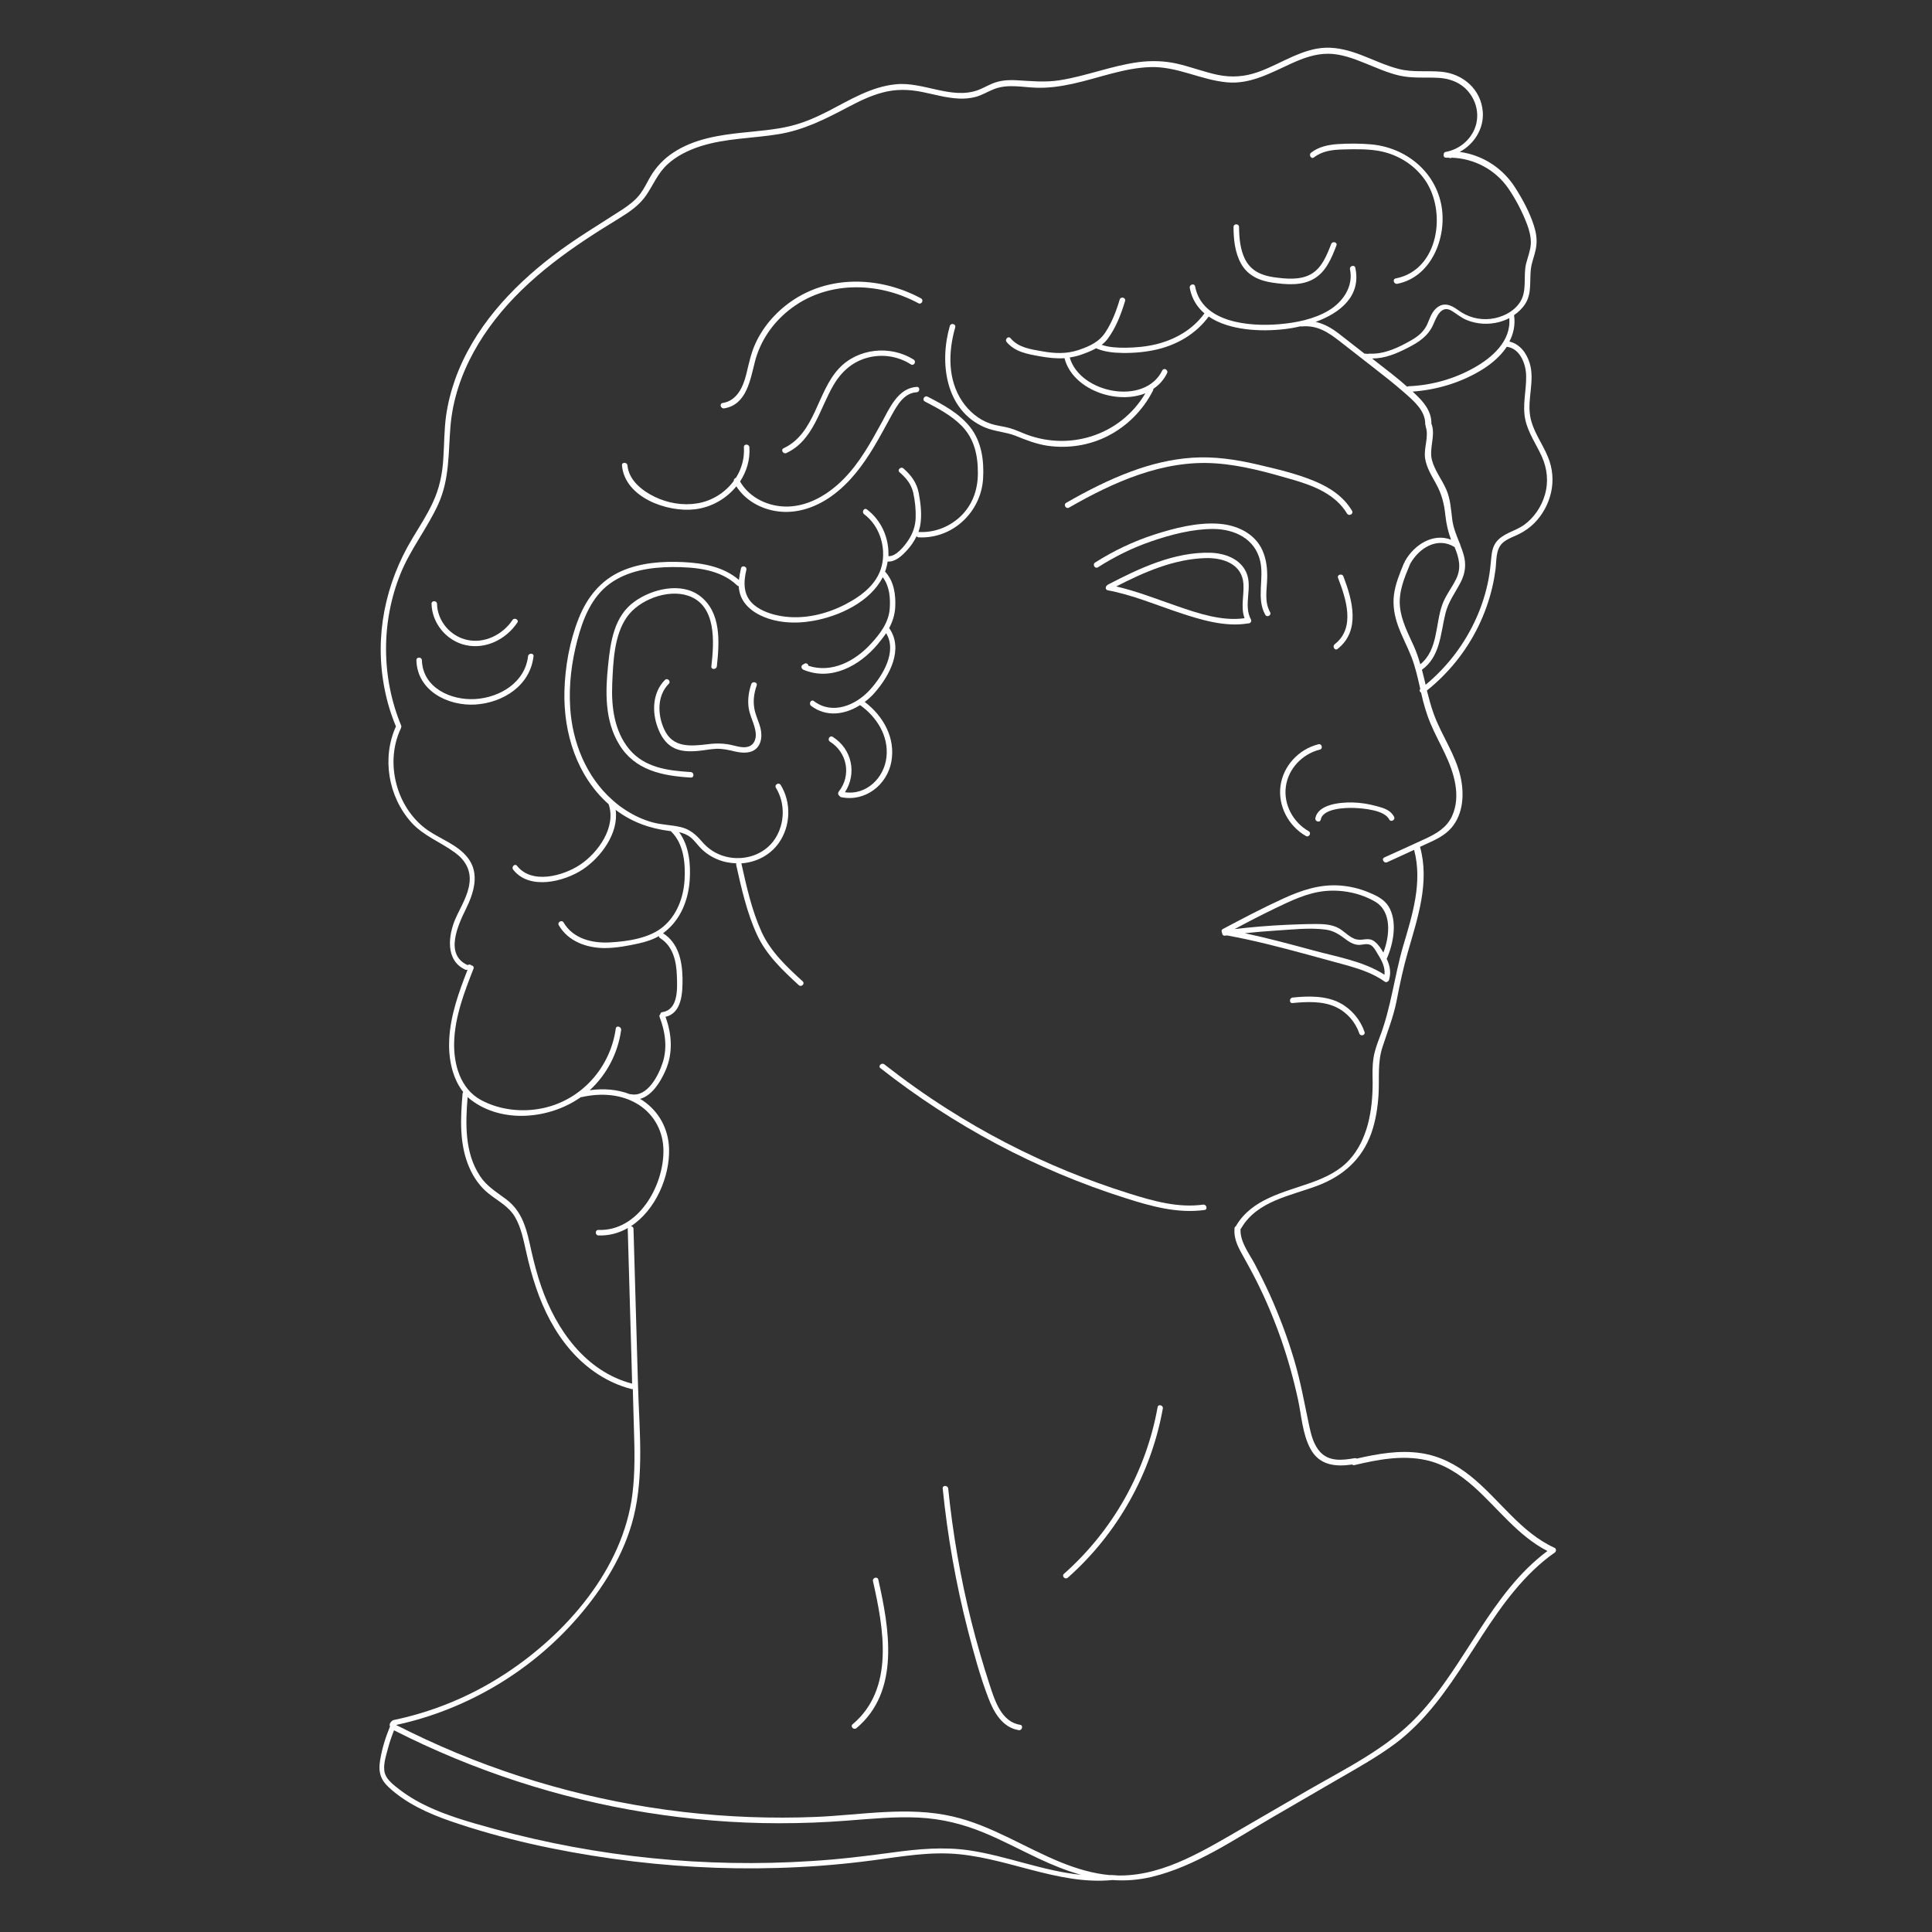 <svg id="logo-unesco" xmlns="http://www.w3.org/2000/svg" xmlns:xlink="http://www.w3.org/1999/xlink" width="500" zoomAndPan="magnify"
     viewBox="0 0 375 375" height="500" preserveAspectRatio="xMidYMid meet" version="1.0">
    <rect x="0" y="0" width="375" height="375" fill="#333333" stroke="none"/>
    <defs>
        <clipPath id="6a26596b89">
            <path d="M 73 9.082 L 302.141 9.082 L 302.141 366 L 73 366 Z M 73 9.082 "
                  clip-rule="nonzero"/>
        </clipPath>
    </defs>
    <path fill="#ffffff"
          d="M 242.789 120.203 C 241.297 117.402 243.16 114.066 241.938 111.184 C 240.762 108.434 237.699 107.367 234.926 107.289 C 227.918 107.102 221.121 110.305 215.043 113.48 C 214.965 113.531 214.883 113.586 214.855 113.641 C 214.539 113.879 214.512 114.469 215.016 114.574 C 219.84 115.48 224.344 117.402 228.984 118.949 C 233.086 120.312 237.859 121.754 242.23 121.004 C 242.602 121.059 243.055 120.66 242.789 120.203 Z M 228.398 117.617 C 224.504 116.281 220.695 114.762 216.668 113.828 C 222.055 111.051 227.836 108.516 233.965 108.328 C 237.352 108.223 241.109 109.449 241.348 113.348 C 241.484 115.613 240.789 117.855 241.562 119.992 C 237.219 120.633 232.449 119.031 228.398 117.617 Z M 228.398 117.617 "
          fill-opacity="1" fill-rule="nonzero"/>
    <path fill="#ffffff"
          d="M 255.902 144.465 C 252.117 145.398 249.078 148.629 248.547 152.523 C 248.012 156.422 250.09 160.344 253.477 162.266 C 254.062 162.613 254.621 161.68 254.008 161.332 C 250.996 159.625 249.105 156.156 249.586 152.66 C 250.066 149.164 252.809 146.332 256.168 145.504 C 256.859 145.32 256.566 144.277 255.902 144.465 Z M 255.902 144.465 "
          fill-opacity="1" fill-rule="nonzero"/>
    <path fill="#ffffff"
          d="M 270.586 158.531 C 269.922 157.25 268.613 156.848 267.309 156.5 C 265.711 156.047 264.059 155.781 262.379 155.754 C 260.191 155.727 255.848 156.074 255.316 158.797 C 255.184 159.465 256.223 159.758 256.355 159.09 C 256.781 156.875 261.18 156.77 262.832 156.82 C 264.645 156.902 268.723 157.223 269.652 159.062 C 269.973 159.676 270.906 159.117 270.586 158.531 Z M 270.586 158.531 "
          fill-opacity="1" fill-rule="nonzero"/>
    <path fill="#ffffff"
          d="M 246.52 118.816 C 245.375 116.789 245.906 114.469 245.961 112.25 C 246.012 110.41 245.801 108.543 245.055 106.859 C 243.562 103.496 240.043 101.895 236.523 101.656 C 232.367 101.363 227.945 102.512 224.027 103.766 C 220 105.074 216.137 106.914 212.566 109.184 C 211.98 109.555 212.512 110.465 213.098 110.117 C 216.402 108.008 219.922 106.273 223.625 105.02 C 227.383 103.738 231.516 102.672 235.484 102.672 C 239.645 102.695 243.59 104.566 244.602 108.891 C 245.402 112.332 243.801 116.148 245.586 119.324 C 245.934 119.938 246.867 119.402 246.52 118.816 Z M 246.52 118.816 "
          fill-opacity="1" fill-rule="nonzero"/>
    <path fill="#ffffff"
          d="M 264.855 200.297 C 264.031 197.922 262.379 195.922 260.164 194.719 C 257.395 193.227 253.93 193.305 250.891 193.625 C 250.223 193.707 250.199 194.773 250.891 194.691 C 253.609 194.426 256.754 194.266 259.285 195.469 C 261.445 196.48 263.07 198.348 263.844 200.59 C 264.059 201.23 265.07 200.965 264.855 200.297 Z M 264.855 200.297 "
          fill-opacity="1" fill-rule="nonzero"/>
    <path fill="#ffffff"
          d="M 233.516 233.82 C 228.664 234.484 223.867 233.125 219.254 231.684 C 215.176 230.402 211.18 228.961 207.234 227.359 C 199.105 224.023 191.27 219.969 183.859 215.242 C 179.648 212.574 175.574 209.664 171.656 206.598 C 171.121 206.168 170.348 206.918 170.91 207.344 C 185.059 218.473 201.16 227.066 218.32 232.512 C 223.332 234.113 228.504 235.582 233.809 234.859 C 234.473 234.754 234.18 233.711 233.516 233.82 Z M 233.516 233.82 "
          fill-opacity="1" fill-rule="nonzero"/>
    <path fill="#ffffff"
          d="M 262.43 99.148 C 260.777 96.371 258.141 94.637 255.207 93.41 C 251.637 91.914 247.773 91.035 244.043 90.152 C 239.91 89.191 235.672 88.551 231.406 88.844 C 227.355 89.113 223.359 90.102 219.547 91.516 C 215.152 93.141 210.992 95.277 206.941 97.598 C 206.355 97.945 206.887 98.855 207.477 98.535 C 216.137 93.57 225.758 89.219 235.965 89.941 C 241.055 90.285 246.094 91.703 250.973 93.117 C 254.996 94.289 259.234 95.945 261.473 99.707 C 261.871 100.27 262.777 99.734 262.43 99.148 Z M 262.43 99.148 "
          fill-opacity="1" fill-rule="nonzero"/>
    <g clip-path="url(#6a26596b89)">
        <path fill="#ffffff"
              d="M 301.742 300.434 C 295.078 297.391 291.027 290.984 285.434 286.504 C 282.605 284.234 279.41 282.578 275.785 282.047 C 271.625 281.43 267.414 282.18 263.336 283.113 C 263.23 283.031 263.098 283.008 262.938 283.031 C 260.594 283.434 258.035 283.754 256.246 281.832 C 255.023 280.496 254.516 278.629 254.141 276.867 C 253.211 272.516 252.465 268.195 251.184 263.922 C 249.906 259.602 248.305 255.383 246.465 251.273 C 245.535 249.246 244.547 247.242 243.508 245.27 C 242.391 243.188 240.656 241 240.789 238.543 C 240.844 238.488 240.922 238.438 240.949 238.355 C 244.016 233.098 250.52 232.109 255.742 230.137 C 260.727 228.242 264.375 225.012 266.188 219.914 C 267.016 217.539 267.414 215.004 267.574 212.496 C 267.762 209.371 267.336 206.25 268.348 203.207 C 269.332 200.164 270.48 197.336 271.094 194.188 C 271.707 191.012 272.371 187.859 273.277 184.738 C 275.172 178.145 277.543 171.234 275.625 164.375 C 275.969 164.215 276.316 164.055 276.664 163.895 C 278.504 163.066 280.422 162.215 281.754 160.637 C 284.02 157.969 284.23 154.152 283.512 150.871 C 282.555 146.492 279.836 142.809 278.316 138.648 C 277.758 137.125 277.355 135.578 276.957 134.031 C 281.141 130.695 284.578 126.422 286.926 121.621 C 288.125 119.164 289.055 116.574 289.668 113.906 C 289.938 112.785 290.121 111.664 290.281 110.516 C 290.496 108.836 290.281 106.699 291.613 105.418 C 292.52 104.566 293.801 104.191 294.895 103.633 C 295.961 103.098 296.945 102.402 297.797 101.551 C 299.398 99.949 300.543 97.84 301.051 95.625 C 301.582 93.301 301.371 90.926 300.465 88.711 C 299.371 86.043 297.477 83.641 297 80.73 C 296.438 77.344 297.93 73.875 296.918 70.512 C 296.305 68.508 295 66.773 292.973 66.293 C 293.773 64.773 294.148 63.039 293.879 61.168 C 294.734 60.582 295.508 59.836 296.066 58.953 C 297.531 56.633 296.707 53.883 297.293 51.348 C 297.586 50.121 298.066 48.945 298.199 47.691 C 298.359 46.383 298.145 45.078 297.746 43.848 C 296.945 41.285 295.559 38.723 294.121 36.457 C 291.695 32.613 287.75 30.078 283.328 29.488 C 286.125 27.996 288.07 24.953 287.805 21.672 C 287.457 17.348 283.992 14.332 279.809 13.93 C 277.035 13.664 274.293 14.09 271.547 13.398 C 269.016 12.758 266.641 11.609 264.215 10.676 C 262.031 9.848 259.688 9.18 257.289 9.262 C 255.102 9.34 253.023 10.062 251.051 10.914 C 248.73 11.93 246.492 13.184 244.094 14.012 C 241.562 14.891 239.059 15.078 236.418 14.543 C 233.727 13.984 231.141 12.969 228.449 12.355 C 225.973 11.797 223.465 11.742 220.961 12.062 C 215.738 12.758 210.805 14.785 205.609 15.586 C 202.863 16.012 200.254 15.746 197.48 15.586 C 196.199 15.504 194.895 15.531 193.617 15.879 C 192.258 16.227 191.082 17.027 189.777 17.508 C 184.605 19.348 179.195 15.824 173.895 16.359 C 169.098 16.812 164.91 19.43 160.727 21.59 C 158.328 22.816 155.875 23.887 153.266 24.5 C 150.332 25.191 147.293 25.406 144.309 25.727 C 139.594 26.207 134.688 26.953 130.637 29.648 C 128.824 30.852 127.332 32.426 126.238 34.293 C 125.602 35.387 125.066 36.562 124.293 37.602 C 123.359 38.859 122.109 39.793 120.828 40.645 C 116.273 43.609 111.609 46.355 107.289 49.668 C 99.133 55.91 91.91 63.758 88.367 73.555 C 87.539 75.875 86.93 78.277 86.582 80.707 C 86.207 83.453 86.234 86.258 86.047 89.031 C 85.863 92.047 85.277 94.879 83.969 97.625 C 82.852 100.027 81.383 102.27 80.023 104.539 C 74.746 113.32 72.641 123.539 74.641 133.684 C 75.121 136.191 75.867 138.648 76.852 140.996 C 74.082 147.105 75.359 154.605 79.812 159.598 C 82.211 162.266 85.488 163.414 88.312 165.496 C 90.234 166.883 91.406 168.832 91.141 171.262 C 90.871 173.797 89.461 175.957 88.445 178.227 C 87.008 181.457 86.367 186.418 90.312 188.207 C 90.473 188.289 90.633 188.262 90.766 188.207 C 89.059 192.559 87.434 197.043 87.195 201.738 C 87.008 205.184 87.699 209.184 89.914 211.961 C 89.832 212.039 89.805 212.148 89.781 212.281 C 89.379 217.086 89.113 222.129 91.113 226.668 C 91.938 228.562 93.164 230.324 94.789 231.629 C 96.629 233.125 98.707 234.086 99.961 236.223 C 101.133 238.223 101.586 240.57 102.094 242.812 C 102.625 245.242 103.266 247.645 104.066 249.992 C 105.559 254.367 107.691 258.559 110.727 262.055 C 113.848 265.66 117.926 268.434 122.562 269.609 C 122.668 269.637 122.75 269.637 122.828 269.609 C 122.906 272.145 122.961 274.707 123.043 277.242 C 123.176 281.484 123.281 285.781 122.75 290 C 120.938 304.57 109.848 317.223 97.934 324.961 C 91.434 329.203 84.184 332.219 76.586 333.82 C 76.559 333.82 76.293 333.875 76.215 333.93 C 75.895 334.141 75.629 334.461 75.629 334.863 C 75.629 334.941 75.652 335.023 75.707 335.102 C 74.828 337.211 74.16 339.371 73.789 341.613 C 73.414 343.828 73.789 345.352 75.441 346.898 C 78.824 350.047 83.145 351.996 87.461 353.492 C 97.617 356.988 108.305 359.281 118.91 360.777 C 129.543 362.273 140.285 362.887 151 362.566 C 156.516 362.406 162.008 362.004 167.469 361.336 C 172.961 360.695 178.449 359.574 184.02 359.762 C 194.867 360.137 204.996 365.98 215.949 364.914 C 218.43 365.102 220.961 364.914 223.574 364.301 C 232.047 362.246 239.617 357.016 247.055 352.691 C 251.129 350.316 255.207 347.965 259.285 345.59 C 263.203 343.324 267.227 341.105 270.879 338.387 C 282.605 329.523 287.191 314.793 297.613 304.785 C 298.918 303.531 300.332 302.355 301.824 301.316 C 302.035 301.156 302.141 300.621 301.742 300.434 Z M 296.227 72.992 C 296.277 75.82 295.453 78.652 296.066 81.48 C 296.625 84.043 298.172 86.203 299.238 88.551 C 300.332 90.953 300.598 93.516 299.852 96.078 C 299.184 98.375 297.746 100.508 295.773 101.922 C 294.066 103.125 291.641 103.523 290.363 105.285 C 289.723 106.168 289.562 107.18 289.457 108.25 C 289.324 109.664 289.191 111.051 288.922 112.438 C 288.445 114.945 287.672 117.43 286.633 119.777 C 284.391 124.875 280.98 129.387 276.715 132.91 C 276.477 131.949 276.262 130.961 275.996 130 C 279.566 127.438 279.594 122.98 280.555 119.086 C 281.113 116.789 282.445 115.082 283.512 113.027 C 284.418 111.266 284.633 109.504 284.074 107.609 C 283.887 106.969 283.672 106.379 283.434 105.766 C 283.434 105.66 283.379 105.555 283.328 105.473 C 282.738 103.977 282.102 102.535 281.887 100.883 C 281.621 98.828 281.539 96.852 280.688 94.93 C 279.836 93.035 278.477 91.328 277.941 89.301 C 277.355 87.004 278.637 84.707 277.914 82.441 C 277.891 82.387 277.863 82.332 277.836 82.281 C 277.836 82.254 277.836 82.227 277.836 82.199 C 277.863 79.719 276.211 77.875 274.504 76.301 C 274.398 76.195 274.293 76.113 274.184 76.008 C 279.008 75.66 283.727 74.219 287.832 71.656 C 289.645 70.512 291.32 69.043 292.469 67.309 C 295.055 67.629 296.199 70.672 296.227 72.992 Z M 275.676 128.934 C 275.332 127.73 274.93 126.531 274.398 125.355 C 273.305 122.926 272 120.473 271.734 117.777 C 271.438 114.867 272.586 112.145 273.68 109.531 C 273.68 109.504 273.703 109.477 273.703 109.449 C 273.73 109.422 273.758 109.395 273.758 109.371 C 275.492 106.301 279.062 104.137 282.34 106.191 C 283.191 108.273 283.699 110.223 282.633 112.387 C 281.809 114.094 280.582 115.562 279.941 117.375 C 278.582 121.113 279.141 126.184 275.676 128.934 Z M 273.438 74.969 C 273.305 74.969 273.199 75.02 273.145 75.074 C 271.281 73.418 269.309 71.898 267.336 70.379 C 267.016 70.109 266.668 69.871 266.348 69.602 C 266.375 69.602 266.375 69.578 266.402 69.578 C 268.828 69.578 271.039 68.641 273.172 67.547 C 275.383 66.426 277.223 65.254 278.234 62.902 C 278.848 61.488 279.754 59.141 281.754 60.316 C 282.766 60.93 283.594 61.676 284.711 62.129 C 286.684 62.93 288.922 63.062 291.004 62.504 C 291.668 62.316 292.336 62.078 292.949 61.758 C 293.348 66.16 289.645 69.418 286.098 71.391 C 282.207 73.578 277.863 74.781 273.438 74.969 Z M 105.051 249.699 C 104.277 247.484 103.691 245.215 103.16 242.918 C 102.734 240.973 102.332 238.996 101.559 237.129 C 100.812 235.34 99.723 233.871 98.176 232.723 C 96.309 231.336 94.469 230.242 93.164 228.266 C 90.18 223.73 90.34 218.125 90.766 212.922 C 90.953 213.109 91.164 213.297 91.379 213.457 C 97.43 218.125 106.676 217.246 112.754 212.949 C 112.809 212.949 112.859 212.949 112.887 212.949 C 116.672 212.094 120.723 212.336 124.027 214.469 C 127.094 216.473 128.773 219.754 128.773 223.383 C 128.797 230.242 123.867 238.996 116.164 238.73 C 115.473 238.703 115.473 239.77 116.164 239.797 C 118.27 239.879 120.191 239.316 121.867 238.355 C 121.844 238.41 121.844 238.461 121.844 238.543 C 122.082 247.215 122.348 255.863 122.59 264.539 C 122.613 265.871 122.668 267.234 122.695 268.566 C 113.715 266.219 107.957 258.133 105.051 249.699 Z M 188.098 359.148 C 183.168 358.43 178.266 358.883 173.332 359.551 C 168.055 360.27 162.781 360.91 157.449 361.23 C 136.848 362.566 116.031 360.457 96.121 355.039 C 90.871 353.598 85.461 352.129 80.691 349.434 C 79.57 348.793 78.48 348.074 77.441 347.273 C 76.453 346.5 75.121 345.512 74.723 344.258 C 74.242 342.762 74.934 340.812 75.309 339.348 C 75.629 338.145 76.027 336.996 76.48 335.852 C 91.859 343.668 108.41 349.086 125.441 351.809 C 133.969 353.172 142.578 353.891 151.211 353.891 C 155.609 353.891 160.008 353.73 164.406 353.383 C 169.043 353.039 173.68 352.559 178.344 352.797 C 182.688 353.012 186.848 354.023 190.871 355.68 C 194.523 357.176 197.988 359.043 201.559 360.723 C 204.277 362.004 207.023 363.125 209.82 363.898 C 202.492 363.18 195.375 360.215 188.098 359.148 Z M 275.25 332.992 C 269.281 339.371 261.152 343.27 253.688 347.594 C 249.613 349.969 245.535 352.316 241.457 354.691 C 237.727 356.855 233.992 359.094 230.074 360.883 C 226.105 362.699 221.84 364.031 217.441 364.031 C 217.258 364.086 215.871 363.898 215.363 363.953 C 212.164 363.66 209.047 362.727 206.035 361.523 C 198.973 358.668 192.441 354.316 184.953 352.582 C 176.238 350.555 167.176 352.289 158.383 352.664 C 149.801 353.012 141.219 352.691 132.688 351.703 C 115.418 349.703 98.469 344.949 82.691 337.637 C 80.746 336.73 78.824 335.797 76.906 334.836 L 76.906 334.809 C 90.527 331.875 103.105 324.426 112.219 313.859 C 117.043 308.281 121.148 301.742 122.961 294.535 C 125.039 286.289 124.082 277.402 123.84 268.996 C 123.547 258.824 123.254 248.656 122.961 238.516 C 122.961 238.195 122.723 238.035 122.453 238.008 C 127.227 234.914 130.051 228.375 129.863 222.902 C 129.73 219.113 127.918 215.75 124.773 213.617 C 124.613 213.508 124.426 213.402 124.242 213.297 C 126.586 212.629 128.184 210.012 129.145 207.852 C 130.664 204.461 130.426 200.777 129.172 197.363 C 132.395 196.641 132.504 192.586 132.477 189.891 C 132.422 186.555 131.703 183.031 128.691 181.137 C 128.852 181.027 129.012 180.922 129.145 180.789 C 132.129 178.414 133.594 174.676 133.863 170.941 C 134.102 167.766 133.754 164.133 131.809 161.52 C 132.609 161.707 133.383 162 134.047 162.535 C 134.875 163.199 135.461 164.133 136.262 164.883 C 137.566 166.109 139.219 166.965 140.953 167.336 C 141.617 167.469 142.258 167.551 142.922 167.578 C 142.898 167.684 142.871 167.789 142.898 167.898 C 143.91 172.434 144.977 177.184 146.922 181.402 C 148.734 185.352 151.906 188.34 155.051 191.223 C 155.559 191.676 156.305 190.93 155.797 190.477 C 152.703 187.648 149.586 184.738 147.828 180.895 C 145.934 176.758 144.895 172.062 143.91 167.629 C 143.91 167.605 143.91 167.578 143.883 167.578 C 146.734 167.391 149.453 166.031 151.16 163.629 C 153.477 160.344 153.637 155.781 151.531 152.363 C 151.16 151.777 150.254 152.312 150.598 152.898 C 152.438 155.887 152.359 159.836 150.441 162.801 C 148.387 165.949 144.418 167.176 140.871 166.27 C 138.98 165.789 137.461 164.773 136.207 163.309 C 135.035 161.945 133.891 160.957 132.102 160.531 C 130.289 160.105 128.398 160.105 126.586 159.598 C 124.855 159.117 123.176 158.344 121.656 157.383 C 120.723 156.797 119.816 156.129 119.016 155.406 C 118.965 155.328 118.91 155.273 118.832 155.246 C 113.793 150.762 111.102 144.117 110.676 137.391 C 110.383 132.961 110.941 128.531 112.062 124.262 C 113.125 120.18 114.805 115.906 118.324 113.32 C 121.816 110.758 126.293 110.09 130.504 110.062 C 134.848 110.062 139.777 110.465 143.059 113.613 C 143.164 113.719 143.27 113.746 143.375 113.773 C 143.43 114.469 143.562 115.133 143.828 115.801 C 144.441 117.27 145.668 118.391 147.055 119.164 C 150.305 120.953 154.305 121.141 157.875 120.5 C 162.965 119.59 168.938 116.789 171.336 112.039 C 172.641 113.719 172.855 116.043 172.695 118.125 C 172.508 120.82 170.828 123.035 169.043 124.957 C 165.977 128.316 161.445 130.719 156.914 129.227 C 156.863 128.879 156.516 128.613 156.145 128.824 C 156.035 128.879 155.93 128.957 155.824 129.012 C 155.398 129.277 155.531 129.812 155.957 130 C 161.34 132.27 166.883 129.199 170.348 125.062 C 170.934 124.34 171.496 123.648 172 122.902 C 174.188 126.504 171.309 131.199 168.828 133.922 C 166.086 136.91 161.578 138.809 157.98 136.086 C 157.422 135.656 156.891 136.59 157.449 137.02 C 160.434 139.262 164.031 138.699 166.938 136.859 C 170.188 139.18 172.535 142.863 172.055 147 C 171.602 151.031 168.137 154.367 164.004 153.781 C 166.352 150.148 165.391 145.398 161.633 143.023 C 161.047 142.648 160.516 143.586 161.102 143.957 C 164.457 146.066 165.285 150.496 162.805 153.645 C 162.566 153.965 162.699 154.34 162.965 154.5 C 163.02 154.605 163.125 154.715 163.312 154.738 C 167.922 155.676 172.188 152.363 173.016 147.828 C 173.84 143.211 171.441 138.969 167.844 136.246 C 168.59 135.684 169.254 135.07 169.844 134.375 C 172.695 131.094 175.438 125.969 172.586 121.914 C 173.227 120.684 173.68 119.379 173.762 117.883 C 173.895 115.402 173.52 112.812 171.789 110.945 C 172.027 110.328 172.188 109.664 172.293 108.996 C 173.785 109.102 175.039 107.902 176.027 106.832 C 176.773 106.008 177.438 105.098 177.891 104.086 C 177.973 104.191 178.105 104.273 178.289 104.297 C 184.902 104.645 190.418 99.387 190.816 92.902 C 191.031 89.379 190.523 85.645 188.23 82.812 C 186.102 80.172 183.008 78.516 180.051 76.996 C 179.438 76.676 178.902 77.609 179.516 77.93 C 182.023 79.238 184.582 80.57 186.605 82.602 C 189.137 85.137 189.832 88.445 189.805 91.941 C 189.777 95.172 188.711 98.133 186.312 100.348 C 184.129 102.352 181.277 103.418 178.316 103.258 C 178.289 103.258 178.289 103.258 178.266 103.258 C 178.398 102.883 178.504 102.535 178.586 102.137 C 178.984 100.109 178.719 97.812 178.344 95.758 C 177.945 93.703 176.906 92.289 175.359 90.926 C 174.852 90.473 174.078 91.223 174.613 91.676 C 175.867 92.77 176.852 93.918 177.25 95.598 C 177.598 97.145 177.785 98.906 177.73 100.508 C 177.68 102.109 177.172 103.578 176.266 104.914 C 175.547 105.98 173.945 108.035 172.453 107.953 C 172.453 107.848 172.453 107.742 172.453 107.609 C 172.48 104.191 170.988 100.938 168.27 98.879 C 167.711 98.48 167.176 99.387 167.738 99.816 C 170.535 101.922 171.812 105.605 171.309 109.023 C 170.695 113.078 167.445 115.562 164.004 117.348 C 160.246 119.27 155.875 120.285 151.664 119.59 C 149.773 119.27 147.801 118.629 146.309 117.375 C 144.23 115.586 144.281 113.051 144.871 110.598 C 145.027 109.93 143.988 109.637 143.828 110.305 C 143.645 111.051 143.512 111.824 143.43 112.57 C 140.445 109.984 136.449 109.289 132.582 109.102 C 128.559 108.914 124.32 109.211 120.59 110.863 C 116.566 112.652 113.926 115.988 112.328 120.02 C 110.566 124.449 109.688 129.359 109.555 134.109 C 109.344 142.305 111.953 150.602 118.137 156.102 C 119.656 160.531 116.113 165.496 112.594 167.844 C 109.344 170.008 103.238 171.715 100.359 168.059 C 99.934 167.523 99.188 168.27 99.613 168.805 C 102.758 172.836 109.504 171.152 113.125 168.75 C 116.645 166.402 120.137 161.707 119.496 157.195 C 122.641 159.57 126.133 160.824 130.023 161.305 C 130.078 161.305 130.156 161.332 130.211 161.332 C 130.238 161.359 130.266 161.387 130.289 161.414 C 132.715 163.789 133.062 167.578 132.875 170.781 C 132.664 174.195 131.41 177.613 128.746 179.855 C 126.078 182.121 121.762 182.738 118.352 182.922 C 114.938 183.109 111.234 182.203 109.395 179.055 C 109.051 178.465 108.117 179 108.461 179.586 C 110.273 182.711 113.82 183.992 117.312 184.02 C 119.578 184.02 121.844 183.59 124.027 183.109 C 125.387 182.789 126.691 182.391 127.891 181.695 C 127.891 181.855 127.973 181.988 128.133 182.098 C 130.664 183.672 131.305 186.66 131.383 189.461 C 131.465 191.836 131.703 195.973 128.559 196.453 C 128.293 196.48 128.184 196.668 128.184 196.855 C 128.023 196.961 127.945 197.148 128.023 197.387 C 129.117 200.219 129.57 203.312 128.637 206.223 C 127.84 208.73 125.652 213.027 122.453 212.387 C 122.375 212.359 122.32 212.387 122.27 212.387 C 119.816 211.426 117.098 211.238 114.461 211.613 C 117.789 208.57 119.949 204.383 120.562 199.926 C 120.645 199.258 119.629 198.965 119.523 199.629 C 118.484 207.211 112.832 213.562 105.293 215.109 C 101.348 215.938 96.949 215.457 93.352 213.508 C 89.328 211.32 88.02 206.543 88.152 202.219 C 88.312 197.281 90.125 192.559 91.91 188.02 C 92.047 187.648 91.777 187.406 91.484 187.379 C 91.406 187.273 91.273 187.219 91.086 187.219 C 90.953 187.219 90.848 187.246 90.766 187.328 C 86.234 185.297 88.898 179.562 90.418 176.465 C 91.965 173.316 93.191 169.527 90.766 166.457 C 88.793 163.949 85.594 162.906 83.062 161.172 C 80.211 159.195 78.16 156.18 77.148 152.898 C 75.973 149.109 76.105 144.973 77.812 141.367 C 77.84 141.316 77.867 141.234 77.867 141.184 C 77.918 141.074 77.918 140.969 77.867 140.836 C 74 131.496 73.949 120.766 77.734 111.371 C 79.68 106.566 82.957 102.512 85.09 97.812 C 87.273 92.957 87.008 87.938 87.434 82.762 C 88.289 72.512 93.965 63.383 101.215 56.34 C 105.023 52.629 109.289 49.398 113.715 46.465 C 115.844 45.051 118.031 43.688 120.215 42.355 C 122.215 41.125 124.133 39.82 125.465 37.844 C 126.852 35.789 127.707 33.574 129.598 31.863 C 131.383 30.238 133.594 29.168 135.859 28.422 C 140.793 26.82 146.043 26.875 151.105 26.047 C 156.012 25.246 160.141 23.137 164.457 20.871 C 166.617 19.723 168.828 18.629 171.203 17.988 C 173.812 17.266 176.371 17.32 179.012 17.855 C 181.383 18.336 183.727 19.027 186.152 19.133 C 187.219 19.188 188.312 19.082 189.352 18.812 C 190.629 18.469 191.723 17.773 192.949 17.293 C 195.613 16.254 198.441 16.945 201.184 17.027 C 203.559 17.105 205.93 16.758 208.246 16.254 C 213.258 15.156 218.137 13.184 223.305 13.023 C 228.504 12.863 233.086 15.531 238.203 15.984 C 242.789 16.387 246.734 14.09 250.758 12.277 C 252.996 11.262 255.367 10.406 257.848 10.434 C 260.301 10.461 262.672 11.34 264.91 12.25 C 267.121 13.129 269.309 14.145 271.652 14.676 C 274.133 15.238 276.582 14.973 279.09 15.105 C 281.832 15.238 284.258 16.332 285.699 18.762 C 286.949 20.844 287.086 23.406 285.965 25.566 C 284.871 27.648 282.898 29.062 280.609 29.488 C 280.34 29.543 280.234 29.73 280.234 29.918 C 280.129 30.238 280.289 30.637 280.715 30.609 C 280.902 30.609 281.062 30.609 281.246 30.609 C 281.328 30.664 281.406 30.691 281.516 30.691 C 281.566 30.691 281.621 30.691 281.648 30.664 L 281.727 30.609 C 286.125 30.746 290.23 32.906 292.762 36.562 C 294.227 38.699 295.531 41.207 296.438 43.637 C 296.867 44.809 297.184 46.062 297.133 47.316 C 297.051 48.68 296.52 49.934 296.199 51.242 C 295.641 53.645 296.438 56.418 295.078 58.582 C 293.879 60.504 291.562 61.625 289.348 61.891 C 287.059 62.156 284.844 61.543 283.008 60.184 C 281.594 59.141 280.129 58.555 278.688 59.914 C 277.809 60.742 277.488 61.918 277.008 62.984 C 276.371 64.344 275.332 65.227 274.051 65.973 C 271.547 67.414 268.746 68.801 265.789 68.641 C 265.684 68.641 265.602 68.668 265.523 68.695 C 265.363 68.668 265.203 68.668 265.043 68.641 C 264.988 68.641 264.938 68.641 264.883 68.668 C 263.23 67.387 261.578 66.082 259.926 64.801 C 258.488 63.68 257.02 62.852 255.367 62.477 C 260.059 60.77 264.242 57.512 263.07 51.988 C 262.938 51.32 261.898 51.59 262.031 52.281 C 262.75 55.617 260.617 58.66 257.848 60.289 C 255.023 61.969 251.504 62.664 248.254 62.93 C 242.523 63.41 233.301 62.664 231.969 55.59 C 231.836 54.926 230.82 55.191 230.93 55.887 C 231.328 57.992 232.34 59.594 233.781 60.824 C 233.754 60.848 233.727 60.875 233.727 60.902 C 231.488 63.973 228.102 65.895 224.48 66.801 C 222.508 67.281 220.508 67.469 218.48 67.496 C 216.91 67.496 215.309 67.441 213.844 66.934 C 214.27 66.586 214.699 66.188 215.043 65.707 C 216.617 63.57 217.629 60.93 218.375 58.422 C 218.562 57.754 217.551 57.488 217.336 58.125 C 216.695 60.316 215.844 62.531 214.59 64.453 C 213.34 66.402 211.445 67.227 209.312 67.949 C 206.996 68.723 204.676 68.617 202.305 68.188 C 200.066 67.789 197.695 67.496 196.148 65.652 C 195.695 65.121 194.949 65.895 195.402 66.402 C 197.027 68.32 199.426 68.723 201.797 69.148 C 203.398 69.441 205.023 69.629 206.621 69.523 C 208.141 75.555 216.645 78.625 222.32 76.328 C 217.469 84.574 207.289 87.777 198.441 84.016 C 197.375 83.562 196.336 83.133 195.188 82.895 C 194.176 82.68 193.137 82.547 192.148 82.199 C 189.938 81.426 188.07 79.824 186.766 77.902 C 183.914 73.66 184.047 68.297 185.406 63.543 C 185.594 62.879 184.582 62.609 184.367 63.25 C 182.289 70.379 183.488 79.664 191.137 82.949 C 193.082 83.773 195.215 83.828 197.16 84.602 C 199.211 85.43 201.16 86.203 203.344 86.523 C 207.289 87.086 211.391 86.469 214.965 84.656 C 218.773 82.734 221.895 79.586 223.812 75.77 C 223.867 75.66 223.867 75.582 223.867 75.473 C 224.984 74.727 225.891 73.738 226.531 72.434 C 226.824 71.816 225.918 71.285 225.598 71.898 C 222.215 78.836 209.605 76.328 207.633 69.391 C 208.273 69.281 208.914 69.148 209.582 68.938 C 210.672 68.562 211.766 68.16 212.75 67.602 C 214.379 68.32 216.164 68.48 217.977 68.508 C 220.242 68.535 222.531 68.32 224.746 67.789 C 228.664 66.828 232.207 64.719 234.605 61.438 C 238.605 64.184 244.867 64.398 249.238 63.891 C 250.223 63.785 251.316 63.598 252.438 63.332 C 252.488 63.359 252.57 63.359 252.676 63.359 C 255.715 63.09 257.82 64.504 260.113 66.293 C 262.246 67.949 264.352 69.602 266.48 71.258 C 268.535 72.859 270.586 74.461 272.531 76.168 C 274.344 77.77 276.664 79.664 276.637 82.309 C 276.637 82.441 276.664 82.52 276.715 82.602 C 276.715 82.68 276.715 82.762 276.742 82.84 C 277.383 84.844 276.316 86.898 276.609 88.953 C 276.875 90.715 277.836 92.262 278.688 93.809 C 279.836 95.863 280.316 97.758 280.555 100.109 C 280.742 101.762 281.086 103.258 281.648 104.754 C 278.184 103.418 274.531 105.688 272.719 108.891 C 272.664 108.969 272.641 109.051 272.641 109.129 C 272.586 109.184 272.559 109.234 272.504 109.316 C 271.68 111.316 270.828 113.348 270.559 115.508 C 270.32 117.535 270.668 119.539 271.359 121.461 C 272.105 123.539 273.172 125.488 273.973 127.543 C 274.746 129.547 275.199 131.629 275.676 133.734 C 275.438 133.977 275.57 134.297 275.836 134.457 C 276.289 136.512 276.852 138.512 277.676 140.461 C 278.504 142.438 279.543 144.332 280.449 146.254 C 282.207 149.938 283.645 154.473 281.832 158.422 C 280.793 160.664 278.797 161.812 276.664 162.801 C 274.023 164.027 271.359 165.23 268.695 166.43 C 268.082 166.723 268.613 167.629 269.227 167.363 C 270.988 166.562 272.719 165.762 274.477 164.961 C 276.156 171.262 274.133 177.613 272.344 183.645 C 270.641 189.488 270 195.629 267.789 201.34 C 267.281 202.672 266.801 203.98 266.59 205.395 C 266.348 206.969 266.402 208.57 266.43 210.172 C 266.43 212.895 266.188 215.617 265.496 218.234 C 264.805 220.793 263.656 223.25 261.844 225.199 C 259.871 227.332 257.207 228.586 254.516 229.547 C 249.211 231.445 242.977 232.699 239.91 237.957 C 239.91 237.98 239.883 238.008 239.883 238.008 C 239.75 238.09 239.617 238.223 239.617 238.438 C 239.457 240.199 240.148 241.746 240.977 243.238 C 241.988 245.055 242.977 246.844 243.906 248.684 C 245.746 252.34 247.32 256.129 248.68 260 C 250.012 263.844 251.105 267.766 251.957 271.715 C 252.625 274.84 252.809 278.309 254.328 281.164 C 256.062 284.422 259.18 284.742 262.457 284.262 C 262.562 284.367 262.723 284.422 262.938 284.367 C 267.441 283.301 272.188 282.391 276.797 283.406 C 280.316 284.18 283.328 286.156 285.992 288.504 C 290.734 292.723 294.625 298.113 300.355 301.047 C 289.324 309.27 284.551 323.066 275.25 332.992 Z M 275.25 332.992 "
              fill-opacity="1" fill-rule="nonzero"/>
    </g>
    <path fill="#ffffff"
          d="M 177.945 75.102 C 174.293 75.289 172.613 79.316 171.094 82.094 C 168.988 85.938 166.832 89.859 163.711 93.008 C 160.887 95.863 157.129 98.188 153 98.32 C 149.293 98.426 145.535 96.719 143.645 93.461 C 144.895 91.543 145.617 89.273 145.457 86.816 C 145.402 86.125 144.336 86.125 144.391 86.816 C 144.523 88.98 143.938 91.008 142.844 92.742 C 142.605 92.824 142.391 93.062 142.418 93.355 C 140.738 95.625 138.18 97.254 135.301 97.707 C 132.504 98.16 129.598 97.652 127.066 96.426 C 124.641 95.25 122.055 93.223 121.789 90.34 C 121.734 89.672 120.668 89.645 120.723 90.34 C 121.281 96.586 129.543 99.496 134.875 98.855 C 138.074 98.48 140.977 96.801 142.922 94.398 C 144.684 97.145 147.723 98.828 150.945 99.254 C 154.703 99.762 158.41 98.453 161.445 96.266 C 164.91 93.781 167.469 90.34 169.629 86.738 C 170.855 84.707 171.949 82.602 173.094 80.547 C 174.133 78.676 175.465 76.273 177.891 76.141 C 178.609 76.113 178.609 75.047 177.945 75.102 Z M 177.945 75.102 "
          fill-opacity="1" fill-rule="nonzero"/>
    <path fill="#ffffff"
          d="M 177.359 69.816 C 172.855 66.934 166.512 67.574 162.832 71.523 C 158.543 76.113 158.25 84.121 152.094 87.004 C 151.48 87.297 152.012 88.207 152.625 87.938 C 157.957 85.457 159.102 79.211 161.875 74.594 C 163.445 71.977 165.656 70.082 168.645 69.363 C 171.441 68.695 174.371 69.176 176.797 70.723 C 177.383 71.098 177.918 70.191 177.359 69.816 Z M 177.359 69.816 "
          fill-opacity="1" fill-rule="nonzero"/>
    <path fill="#ffffff"
          d="M 178.77 57.914 C 171.203 53.828 161.66 53.297 154.25 58.047 C 151 60.129 148.254 63.117 146.629 66.668 C 145.75 68.59 145.348 70.617 144.844 72.672 C 144.23 75.129 143.031 77.797 140.258 78.223 C 139.594 78.332 139.859 79.344 140.551 79.266 C 144.949 78.57 145.641 73.633 146.547 70.137 C 147.562 66.242 149.879 62.824 153.023 60.289 C 160.223 54.445 170.348 54.578 178.289 58.875 C 178.852 59.168 179.383 58.262 178.77 57.914 Z M 178.77 57.914 "
          fill-opacity="1" fill-rule="nonzero"/>
    <path fill="#ffffff"
          d="M 279.809 40.059 C 278.637 33.254 272.824 28.637 266.164 28.023 C 264.004 27.836 261.793 27.836 259.633 27.969 C 257.793 28.102 255.98 28.477 254.488 29.625 C 253.957 30.023 254.488 30.957 255.023 30.559 C 256.676 29.277 258.672 29.062 260.699 29.008 C 262.859 28.957 265.07 28.902 267.227 29.223 C 270.961 29.785 274.371 31.785 276.555 34.883 C 280.848 40.965 279.328 52.414 270.906 54.043 C 270.238 54.176 270.508 55.191 271.199 55.086 C 277.809 53.805 280.848 46.145 279.809 40.059 Z M 279.809 40.059 "
          fill-opacity="1" fill-rule="nonzero"/>
    <path fill="#ffffff"
          d="M 258.379 47.371 C 257.527 49.559 256.566 52.043 254.41 53.242 C 252.277 54.418 249.531 54.125 247.211 53.805 C 244.84 53.457 242.816 52.574 241.668 50.332 C 240.711 48.414 240.523 46.195 240.496 44.062 C 240.496 43.367 239.43 43.367 239.43 44.062 C 239.43 46.465 239.695 49.027 240.895 51.188 C 242.23 53.535 244.469 54.496 247.055 54.871 C 249.691 55.246 252.73 55.512 255.102 54.07 C 257.422 52.684 258.461 50.066 259.395 47.664 C 259.66 46.996 258.621 46.73 258.379 47.371 Z M 258.379 47.371 "
          fill-opacity="1" fill-rule="nonzero"/>
    <path fill="#ffffff"
          d="M 198.012 334.781 C 194.363 334.223 193.082 330.059 192.098 327.043 C 190.766 322.961 189.566 318.824 188.523 314.66 C 186.418 306.199 184.926 297.605 184.047 288.93 C 183.969 288.266 182.902 288.238 182.98 288.93 C 183.914 298.191 185.539 307.398 187.859 316.422 C 189.004 320.824 190.203 325.309 191.828 329.551 C 192.871 332.301 194.547 335.316 197.746 335.824 C 198.387 335.93 198.68 334.891 198.012 334.781 Z M 198.012 334.781 "
          fill-opacity="1" fill-rule="nonzero"/>
    <path fill="#ffffff"
          d="M 170.48 306.598 C 170.32 305.934 169.309 306.227 169.441 306.891 C 171.496 316.02 173.707 327.762 165.496 334.676 C 164.965 335.129 165.738 335.875 166.246 335.422 C 174.773 328.242 172.613 316.102 170.48 306.598 Z M 170.48 306.598 "
          fill-opacity="1" fill-rule="nonzero"/>
    <path fill="#ffffff"
          d="M 224.691 273.133 C 222.453 285.621 216.004 297.07 206.516 305.477 C 206.008 305.934 206.754 306.68 207.262 306.227 C 216.883 297.711 223.438 286.047 225.703 273.398 C 225.84 272.758 224.797 272.465 224.691 273.133 Z M 224.691 273.133 "
          fill-opacity="1" fill-rule="nonzero"/>
    <path fill="#ffffff"
          d="M 102.492 127.383 C 101.906 132.48 97.004 135.391 92.258 135.684 C 87.539 135.977 82.051 133.523 81.891 128.156 C 81.863 127.465 80.797 127.465 80.824 128.156 C 80.984 134.082 86.93 137.07 92.258 136.75 C 97.641 136.406 102.891 133.094 103.559 127.383 C 103.641 126.719 102.574 126.719 102.492 127.383 Z M 102.492 127.383 "
          fill-opacity="1" fill-rule="nonzero"/>
    <path fill="#ffffff"
          d="M 99.48 120.34 C 97.59 123.168 94.07 124.957 90.688 124.207 C 87.434 123.516 84.902 120.551 84.824 117.215 C 84.797 116.523 83.73 116.523 83.758 117.215 C 83.863 121.004 86.688 124.422 90.418 125.223 C 94.309 126.078 98.254 124.074 100.414 120.844 C 100.785 120.312 99.855 119.777 99.48 120.34 Z M 99.48 120.34 "
          fill-opacity="1" fill-rule="nonzero"/>
    <path fill="#ffffff"
          d="M 135.809 115.641 C 132.211 112.945 126.586 114.309 123.203 116.734 C 119.176 119.59 118.512 124.527 118.031 129.117 C 117.496 134.297 117.363 139.848 120.164 144.465 C 123.203 149.535 128.586 150.602 134.074 150.922 C 134.77 150.977 134.77 149.91 134.074 149.855 C 129.703 149.59 125.148 149.027 122.16 145.453 C 119.23 141.93 118.645 137.18 118.832 132.75 C 119.016 128.586 119.176 123.355 121.656 119.805 C 124 116.414 129.57 114.309 133.516 115.613 C 139.141 117.457 138.605 124.688 138.074 129.332 C 137.992 130.027 139.059 130 139.141 129.332 C 139.645 124.66 140.047 118.816 135.809 115.641 Z M 135.809 115.641 "
          fill-opacity="1" fill-rule="nonzero"/>
    <path fill="#ffffff"
          d="M 147.43 140.703 C 147.082 139.633 146.602 138.621 146.414 137.5 C 146.148 136.004 146.363 134.512 146.867 133.07 C 147.109 132.43 146.07 132.133 145.828 132.773 C 145.324 134.242 145.109 135.766 145.297 137.285 C 145.508 138.992 146.496 140.516 146.68 142.223 C 146.816 143.371 146.414 144.598 145.164 144.945 C 144.258 145.184 143.297 144.918 142.418 144.707 C 140.738 144.277 139.219 144.227 137.488 144.438 C 134.102 144.84 130.609 145.238 128.93 141.582 C 127.625 138.781 127.492 135.043 129.812 132.723 C 130.289 132.242 129.543 131.496 129.066 131.977 C 126.641 134.402 126.508 138.191 127.68 141.262 C 128.238 142.758 129.09 144.172 130.477 145 C 131.996 145.906 133.863 145.906 135.566 145.746 C 136.715 145.641 137.832 145.398 138.98 145.344 C 140.258 145.293 141.379 145.559 142.629 145.852 C 144.121 146.199 145.934 146.332 147.027 145.051 C 148.039 143.797 147.883 142.09 147.43 140.703 Z M 147.43 140.703 "
          fill-opacity="1" fill-rule="nonzero"/>
    <path fill="#ffffff"
          d="M 269.148 186.125 C 269.176 186.098 269.176 186.074 269.199 186.02 C 270.48 183.082 271.305 178.734 269.469 175.852 C 268.586 174.465 266.934 173.715 265.469 173.129 C 263.738 172.434 261.898 172.008 260.031 171.875 C 256.141 171.605 252.57 172.809 249.078 174.41 C 245.105 176.223 241.242 178.254 237.379 180.309 C 237.059 180.469 237.059 180.789 237.191 181.027 C 237.191 181.109 237.219 181.188 237.246 181.242 C 237.273 181.457 237.43 181.641 237.75 181.617 C 237.859 181.59 237.992 181.59 238.125 181.562 C 243.453 182.523 248.707 183.91 253.93 185.324 C 256.516 186.02 259.074 186.715 261.656 187.434 C 264.164 188.156 266.641 189.008 268.773 190.531 C 268.961 190.664 269.121 190.664 269.254 190.555 C 269.414 190.504 269.547 190.395 269.602 190.211 C 270.027 188.875 269.812 187.594 269.254 186.312 C 269.199 186.258 269.176 186.18 269.148 186.125 Z M 247.348 176.383 C 250.52 174.863 253.742 173.262 257.289 172.941 C 260.566 172.648 264.031 173.344 266.883 174.996 C 270.215 176.918 269.762 181.668 268.508 184.898 C 268.055 184.07 267.496 183.297 266.828 182.762 C 265.602 181.828 264.645 182.629 263.285 182.336 C 261.844 181.988 260.832 180.574 259.5 179.988 C 258.246 179.426 256.836 179.348 255.477 179.348 C 253.531 179.348 251.582 179.426 249.637 179.508 C 246.305 179.668 242.977 179.934 239.645 180.336 C 242.203 178.945 244.762 177.641 247.348 176.383 Z M 254.703 184.418 C 250.359 183.242 246.012 182.07 241.617 181.137 C 243.613 180.922 245.586 180.762 247.586 180.629 C 250.758 180.441 254.195 180.016 257.34 180.441 C 258.832 180.656 259.871 181.32 261.047 182.203 C 261.816 182.789 262.672 183.352 263.684 183.402 C 264.402 183.43 265.203 183.082 265.922 183.379 C 266.562 183.617 267.043 184.551 267.363 185.086 C 268.16 186.34 268.906 187.727 268.723 189.195 C 264.617 186.527 259.34 185.699 254.703 184.418 Z M 254.703 184.418 "
          fill-opacity="1" fill-rule="nonzero"/>
    <path fill="#ffffff"
          d="M 260.754 111.879 C 260.512 111.238 259.473 111.531 259.711 112.172 C 261.23 116.121 263.176 121.859 259.074 125.035 C 258.539 125.438 259.074 126.371 259.605 125.969 C 264.164 122.422 262.484 116.414 260.754 111.879 Z M 260.754 111.879 "
          fill-opacity="1" fill-rule="nonzero"/>
</svg>